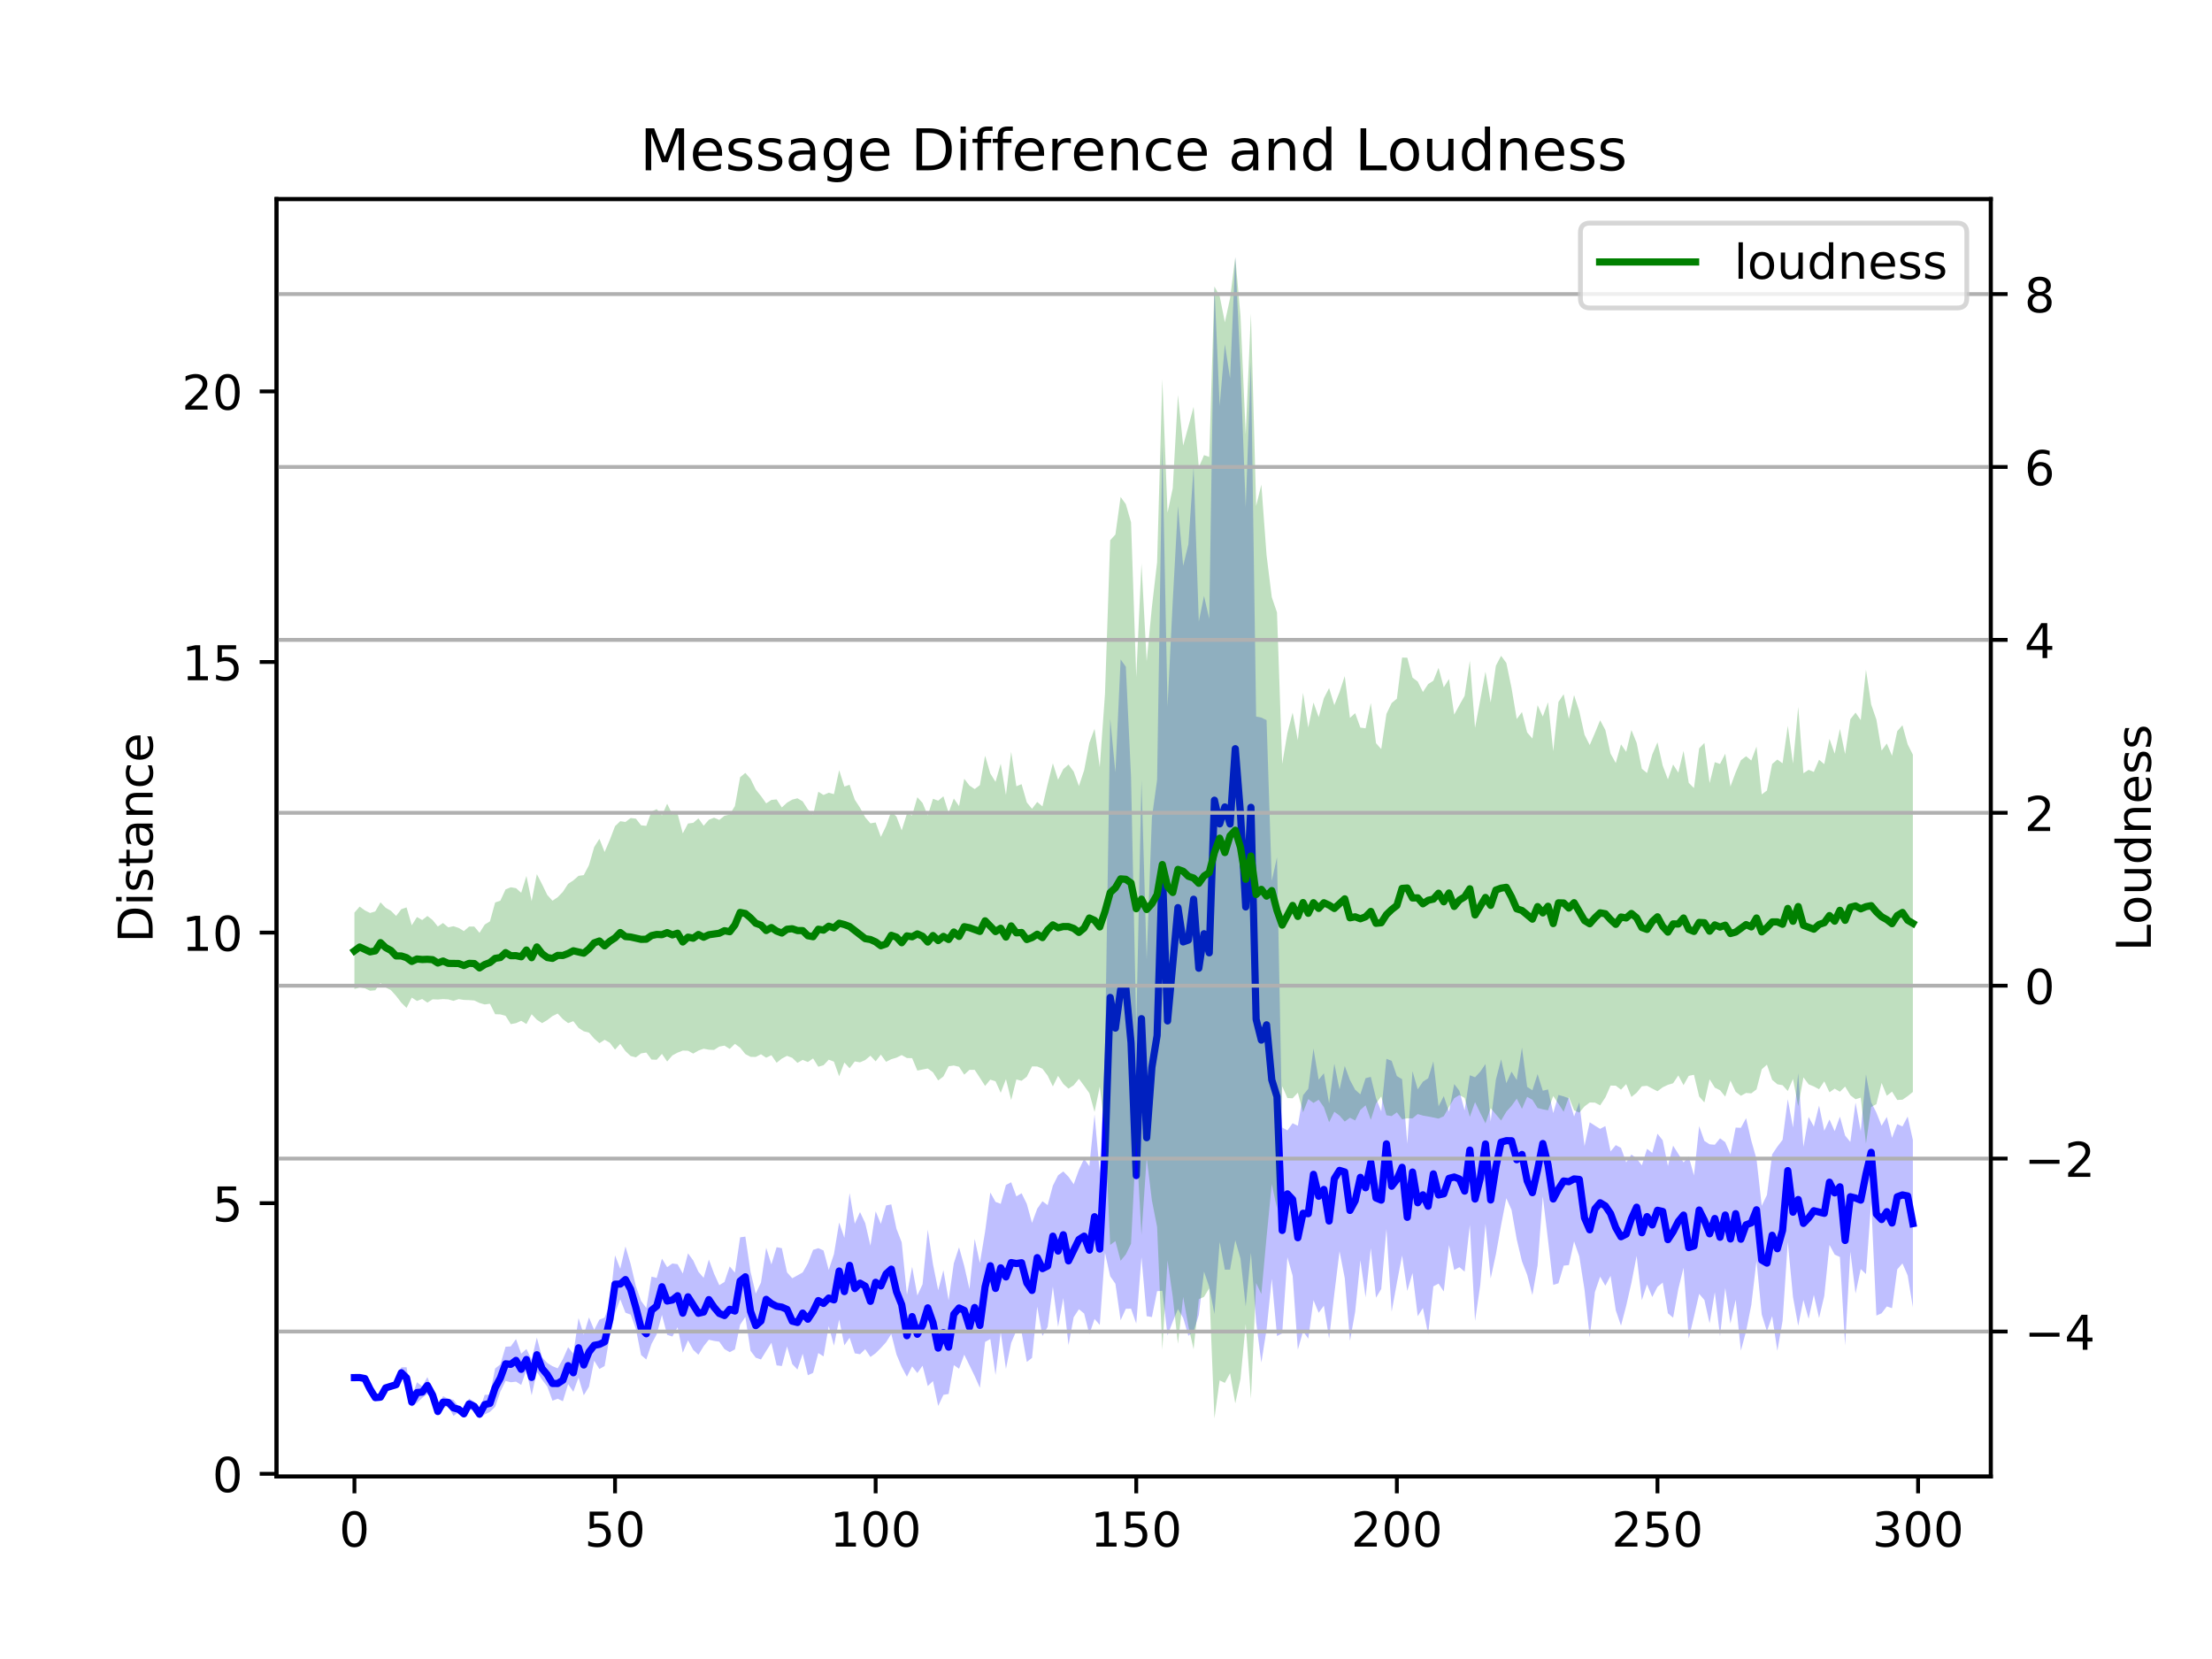 <?xml version="1.0" encoding="utf-8" standalone="no"?>
<!DOCTYPE svg PUBLIC "-//W3C//DTD SVG 1.1//EN"
  "http://www.w3.org/Graphics/SVG/1.1/DTD/svg11.dtd">
<!-- Created with matplotlib (https://matplotlib.org/) -->
<svg height="345.6pt" version="1.1" viewBox="0 0 460.8 345.6" width="460.8pt" xmlns="http://www.w3.org/2000/svg" xmlns:xlink="http://www.w3.org/1999/xlink">
 <defs>
  <style type="text/css">
*{stroke-linecap:butt;stroke-linejoin:round;}
  </style>
 </defs>
 <g id="figure_1">
  <g id="patch_1">
   <path d="M 0 345.6 
L 460.8 345.6 
L 460.8 0 
L 0 0 
z
" style="fill:#ffffff;"/>
  </g>
  <g id="axes_1">
   <g id="patch_2">
    <path d="M 57.6 307.584 
L 414.72 307.584 
L 414.72 41.472 
L 57.6 41.472 
z
" style="fill:#ffffff;"/>
   </g>
   <g id="PolyCollection_1">
    <path clip-path="url(#p43782feafb)" d="M 73.833 286.587 
L 73.833 287.378 
L 74.919 287.677 
L 76.004 287.559 
L 77.09 289.902 
L 78.176 291.88 
L 79.262 291.824 
L 80.348 289.708 
L 81.433 289.1 
L 82.519 289.276 
L 83.605 287.098 
L 84.691 289.257 
L 85.777 293.071 
L 86.862 292.248 
L 87.948 291.212 
L 89.034 290.378 
L 90.12 291.649 
L 91.206 294.549 
L 92.291 293.341 
L 93.377 292.923 
L 94.463 294.951 
L 95.549 294.179 
L 96.635 295.317 
L 97.72 293.56 
L 98.806 293.964 
L 99.892 295.488 
L 100.978 294.639 
L 102.064 294.124 
L 103.149 293.068 
L 104.235 289.906 
L 105.321 287.679 
L 106.407 287.95 
L 107.493 287.824 
L 108.578 288.507 
L 109.664 285.397 
L 110.75 290.654 
L 111.836 285.785 
L 112.922 287.409 
L 114.007 288.834 
L 115.093 291.795 
L 116.179 291.376 
L 117.265 291.906 
L 118.351 288.341 
L 119.436 289.94 
L 120.522 286.965 
L 121.608 290.665 
L 122.694 288.875 
L 123.78 283.456 
L 124.865 285.195 
L 125.951 284.572 
L 127.037 278.201 
L 128.123 273.522 
L 129.209 270.666 
L 130.294 273.459 
L 131.38 273.861 
L 132.466 276.846 
L 133.552 282.28 
L 134.638 283.214 
L 135.723 279.966 
L 136.809 277.937 
L 137.895 273.912 
L 138.981 278.076 
L 140.067 278.419 
L 141.152 276.493 
L 142.238 281.8 
L 143.324 279.21 
L 144.41 281.205 
L 145.496 282.22 
L 146.581 280.443 
L 147.667 279.085 
L 148.753 279.337 
L 149.839 279.498 
L 150.925 281.043 
L 152.01 281.688 
L 153.096 281.107 
L 154.182 275.963 
L 155.268 274.352 
L 156.354 281.41 
L 157.439 282.833 
L 158.525 283.2 
L 159.611 281.437 
L 160.697 279.713 
L 161.783 284.427 
L 162.868 284.574 
L 163.954 280.493 
L 165.04 284.157 
L 166.126 285.304 
L 167.212 282 
L 168.297 286.494 
L 169.383 285.982 
L 170.469 281.857 
L 171.555 282.563 
L 172.641 276.256 
L 173.726 280.319 
L 174.812 274.882 
L 175.898 280.266 
L 176.984 278.668 
L 178.07 281.921 
L 179.155 282.115 
L 180.241 281.057 
L 181.327 282.681 
L 182.413 281.901 
L 183.499 280.816 
L 184.584 279.611 
L 185.67 277.887 
L 186.756 282.161 
L 187.842 284.768 
L 188.928 286.792 
L 190.013 284.645 
L 191.099 286.029 
L 192.185 284.508 
L 193.271 288.741 
L 194.357 287.703 
L 195.442 292.889 
L 196.528 290.581 
L 197.614 290.376 
L 198.7 284.369 
L 199.786 285.129 
L 200.871 282.2 
L 201.957 284.427 
L 203.043 286.658 
L 204.129 289.11 
L 205.215 279.55 
L 206.3 278.939 
L 207.386 286.432 
L 208.472 277.466 
L 209.558 285.169 
L 210.644 279.752 
L 211.729 277.212 
L 212.815 277.54 
L 213.901 283.712 
L 214.987 282.876 
L 216.073 272.185 
L 217.158 278.314 
L 218.244 276.409 
L 219.33 268.03 
L 220.416 276.404 
L 221.502 270.406 
L 222.587 280.204 
L 223.673 274.388 
L 224.759 272.739 
L 225.845 273.635 
L 226.931 277.945 
L 228.016 274.754 
L 229.102 276.016 
L 230.188 260.977 
L 231.274 265.871 
L 232.36 267.434 
L 233.445 275.023 
L 234.531 272.635 
L 235.617 272.623 
L 236.703 275.719 
L 237.789 261.887 
L 238.875 274.175 
L 239.96 274.371 
L 241.046 268.983 
L 242.132 268.894 
L 243.218 278.18 
L 244.304 275.324 
L 245.389 272.705 
L 246.475 274.551 
L 247.561 278.276 
L 248.647 277.356 
L 249.733 273.94 
L 250.818 264.904 
L 251.904 268.102 
L 252.99 273.715 
L 254.076 258.707 
L 255.162 264.497 
L 256.247 264.484 
L 257.333 258.37 
L 258.419 262.186 
L 259.505 272.156 
L 260.591 260.967 
L 261.676 275.405 
L 262.762 283.854 
L 263.848 276.96 
L 264.934 266.393 
L 266.02 278.319 
L 267.105 277.767 
L 268.191 261.918 
L 269.277 265.739 
L 270.363 281.156 
L 271.449 277.334 
L 272.534 278.864 
L 273.62 270.841 
L 274.706 273.483 
L 275.792 272 
L 276.878 278.859 
L 277.963 269.518 
L 279.049 260.662 
L 280.135 266.237 
L 281.221 279.314 
L 282.307 273.257 
L 283.392 262.557 
L 284.478 270.256 
L 285.564 260.004 
L 286.65 270.338 
L 287.736 268.519 
L 288.821 256.011 
L 289.907 273.237 
L 290.993 267.282 
L 292.079 261.53 
L 293.165 268.936 
L 294.25 265.178 
L 295.336 274.184 
L 296.422 272.477 
L 297.508 277.938 
L 298.594 267.977 
L 299.679 267.4 
L 300.765 269.053 
L 301.851 259.363 
L 302.937 264.563 
L 304.023 263.973 
L 305.108 264.917 
L 306.194 255.181 
L 307.28 275.152 
L 308.366 267.681 
L 309.452 254.965 
L 310.537 266.318 
L 311.623 261.287 
L 312.709 255.198 
L 313.795 249.601 
L 314.881 252.046 
L 315.966 258.192 
L 317.052 262.769 
L 318.138 265.558 
L 319.224 269.786 
L 320.31 263.593 
L 321.395 249.222 
L 322.481 258.348 
L 323.567 267.671 
L 324.653 267.335 
L 325.739 263.657 
L 326.824 263.539 
L 327.91 258.597 
L 328.996 261.744 
L 330.082 268.666 
L 331.168 278.604 
L 332.253 269.153 
L 333.339 265.951 
L 334.425 267.844 
L 335.511 265.775 
L 336.597 272.957 
L 337.682 276.155 
L 338.768 272.022 
L 339.854 267.234 
L 340.94 261.627 
L 342.026 270.847 
L 343.111 267.561 
L 344.197 270.193 
L 345.283 268.08 
L 346.369 267.187 
L 347.455 273.583 
L 348.54 274.496 
L 349.626 268.519 
L 350.712 264.1 
L 351.798 278.862 
L 352.884 274.256 
L 353.969 269.534 
L 355.055 270.815 
L 356.141 275.682 
L 357.227 269.199 
L 358.313 278.361 
L 359.398 268.293 
L 360.484 275.74 
L 361.57 270.762 
L 362.656 281.361 
L 363.742 277.342 
L 364.827 271.864 
L 365.913 262.619 
L 366.999 273.82 
L 368.085 277.337 
L 369.171 274.179 
L 370.256 281.4 
L 371.342 275.167 
L 372.428 258.734 
L 373.514 270.179 
L 374.6 276.2 
L 375.685 270.802 
L 376.771 274.75 
L 377.857 269.746 
L 378.943 274.572 
L 380.029 269.951 
L 381.114 259.338 
L 382.2 261.353 
L 383.286 261.852 
L 384.372 280.264 
L 385.458 260.712 
L 386.543 269.466 
L 387.629 264.364 
L 388.715 265.408 
L 389.801 250.481 
L 390.887 274.058 
L 391.972 273.582 
L 393.058 272.152 
L 394.144 272.515 
L 395.23 264.438 
L 396.316 263.191 
L 397.401 265.685 
L 398.487 272.321 
L 398.487 237.484 
L 398.487 237.484 
L 397.401 232.597 
L 396.316 234.66 
L 395.23 234.175 
L 394.144 237.036 
L 393.058 232.675 
L 391.972 234.521 
L 390.887 231.776 
L 389.801 229.624 
L 388.715 223.801 
L 387.629 235.65 
L 386.543 229.69 
L 385.458 237.891 
L 384.372 236.563 
L 383.286 232.619 
L 382.2 235.647 
L 381.114 233.211 
L 380.029 235.566 
L 378.943 230.313 
L 377.857 234.702 
L 376.771 232.666 
L 375.685 238.906 
L 374.6 223.559 
L 373.514 234.867 
L 372.428 228.984 
L 371.342 237.445 
L 370.256 238.869 
L 369.171 240.479 
L 368.085 248.927 
L 366.999 251.189 
L 365.913 241.423 
L 364.827 237.624 
L 363.742 232.94 
L 362.656 234.946 
L 361.57 234.898 
L 360.484 240.452 
L 359.398 237.933 
L 358.313 237.127 
L 357.227 238.473 
L 356.141 238.375 
L 355.055 237.672 
L 353.969 234.6 
L 352.884 244.884 
L 351.798 240.937 
L 350.712 242.152 
L 349.626 240.38 
L 348.54 238.667 
L 347.455 242.902 
L 346.369 237.548 
L 345.283 236.168 
L 344.197 240.159 
L 343.111 239.319 
L 342.026 242.758 
L 340.94 241.34 
L 339.854 240.51 
L 338.768 242.152 
L 337.682 239.121 
L 336.597 238.55 
L 335.511 239.861 
L 334.425 234.582 
L 333.339 235.162 
L 332.253 234.491 
L 331.168 233.787 
L 330.082 238.731 
L 328.996 229.653 
L 327.91 232.584 
L 326.824 228.802 
L 325.739 228.393 
L 324.653 228.104 
L 323.567 231.874 
L 322.481 226.947 
L 321.395 227.22 
L 320.31 223.754 
L 319.224 227.128 
L 318.138 226.414 
L 317.052 218.217 
L 315.966 224.992 
L 314.881 223.236 
L 313.795 225.651 
L 312.709 220.668 
L 311.623 224.889 
L 310.537 233.629 
L 309.452 221.653 
L 308.366 223.243 
L 307.28 224.415 
L 306.194 223.988 
L 305.108 231.337 
L 304.023 227.24 
L 302.937 225.827 
L 301.851 231.591 
L 300.765 228.337 
L 299.679 230.463 
L 298.594 221.108 
L 297.508 224.625 
L 296.422 225.335 
L 295.336 226.937 
L 294.25 223.143 
L 293.165 238.249 
L 292.079 224.811 
L 290.993 224.162 
L 289.907 220.986 
L 288.821 220.57 
L 287.736 231.495 
L 286.65 228.782 
L 285.564 224.334 
L 284.478 224.611 
L 283.392 227.966 
L 282.307 227.017 
L 281.221 224.996 
L 280.135 222.054 
L 279.049 226.967 
L 277.963 221.577 
L 276.878 229.867 
L 275.792 223.568 
L 274.706 224.923 
L 273.62 218.423 
L 272.534 226.808 
L 271.449 228.156 
L 270.363 234.528 
L 269.277 233.989 
L 268.191 235.488 
L 267.105 234.878 
L 266.02 178.59 
L 264.934 183.504 
L 263.848 150.017 
L 262.762 149.488 
L 261.676 149.275 
L 260.591 75.389 
L 259.505 105.71 
L 258.419 76.894 
L 257.333 53.568 
L 256.247 78.809 
L 255.162 71.707 
L 254.076 84.548 
L 252.99 59.683 
L 251.904 128.891 
L 250.818 124.134 
L 249.733 129.466 
L 248.647 97.304 
L 247.561 113.386 
L 246.475 117.885 
L 245.389 105.433 
L 244.304 125.23 
L 243.218 147.182 
L 242.132 92.774 
L 241.046 162.449 
L 239.96 170.326 
L 238.875 199.829 
L 237.789 162.524 
L 236.703 214.055 
L 235.617 161.839 
L 234.531 138.898 
L 233.445 137.365 
L 232.36 160.904 
L 231.274 149.693 
L 230.188 219.028 
L 229.102 244.38 
L 228.016 232.177 
L 226.931 242.939 
L 225.845 241.386 
L 224.759 243.687 
L 223.673 246.701 
L 222.587 245.127 
L 221.502 244.037 
L 220.416 244.835 
L 219.33 246.994 
L 218.244 251.049 
L 217.158 250.242 
L 216.073 251.799 
L 214.987 254.757 
L 213.901 250.791 
L 212.815 248.57 
L 211.729 249.222 
L 210.644 246.284 
L 209.558 246.851 
L 208.472 250.773 
L 207.386 250.373 
L 206.3 248.42 
L 205.215 256.566 
L 204.129 263.118 
L 203.043 258.096 
L 201.957 268.536 
L 200.871 263.751 
L 199.786 259.833 
L 198.7 263.163 
L 197.614 270.882 
L 196.528 264.612 
L 195.442 268.784 
L 194.357 263.365 
L 193.271 256.159 
L 192.185 267.541 
L 191.099 269.875 
L 190.013 263.894 
L 188.928 269.709 
L 187.842 258.807 
L 186.756 255.989 
L 185.67 250.892 
L 184.584 251.13 
L 183.499 254.95 
L 182.413 252.346 
L 181.327 259.501 
L 180.241 254.801 
L 179.155 252.491 
L 178.07 254.925 
L 176.984 248.528 
L 175.898 257.859 
L 174.812 254.671 
L 173.726 261.252 
L 172.641 264.551 
L 171.555 260.497 
L 170.469 260.014 
L 169.383 260.378 
L 168.297 263.143 
L 167.212 265.074 
L 166.126 265.686 
L 165.04 266.281 
L 163.954 265.059 
L 162.868 260.022 
L 161.783 259.813 
L 160.697 263.411 
L 159.611 259.922 
L 158.525 267.18 
L 157.439 269.471 
L 156.354 264.965 
L 155.268 257.605 
L 154.182 257.765 
L 153.096 265.115 
L 152.01 263.81 
L 150.925 267.058 
L 149.839 267.721 
L 148.753 265.32 
L 147.667 262.38 
L 146.581 266.201 
L 145.496 264.936 
L 144.41 262.581 
L 143.324 261.088 
L 142.238 265.307 
L 141.152 263.353 
L 140.067 263.209 
L 138.981 263.975 
L 137.895 262.195 
L 136.809 266.218 
L 135.723 265.95 
L 134.638 272.477 
L 133.552 271.009 
L 132.466 267.944 
L 131.38 263.335 
L 130.294 259.659 
L 129.209 264.323 
L 128.123 261.513 
L 127.037 271.613 
L 125.951 274.476 
L 124.865 274.909 
L 123.78 277.06 
L 122.694 274.438 
L 121.608 278.035 
L 120.522 274.572 
L 119.436 282.006 
L 118.351 280.637 
L 117.265 283.106 
L 116.179 285.047 
L 115.093 284.6 
L 114.007 283.931 
L 112.922 282.781 
L 111.836 278.654 
L 110.75 283.223 
L 109.664 281.022 
L 108.578 282.003 
L 107.493 278.957 
L 106.407 280.48 
L 105.321 280.546 
L 104.235 284.227 
L 103.149 285.078 
L 102.064 290.557 
L 100.978 290.56 
L 99.892 293.706 
L 98.806 291.994 
L 97.72 291.357 
L 96.635 293.741 
L 95.549 292.975 
L 94.463 291.629 
L 93.377 291.368 
L 92.291 290.854 
L 91.206 293.536 
L 90.12 289.597 
L 89.034 286.871 
L 87.948 288.783 
L 86.862 287.944 
L 85.777 291.095 
L 84.691 284.816 
L 83.605 284.835 
L 82.519 287.626 
L 81.433 288.381 
L 80.348 288.537 
L 79.262 290.273 
L 78.176 290.409 
L 77.09 288.855 
L 76.004 286.801 
L 74.919 286.262 
L 73.833 286.587 
z
" style="fill:#0000ff;fill-opacity:0.25;"/>
   </g>
   <g id="matplotlib.axis_1">
    <g id="xtick_1">
     <g id="line2d_1">
      <defs>
       <path d="M 0 0 
L 0 3.5 
" id="m73aeb48572" style="stroke:#000000;stroke-width:0.8;"/>
      </defs>
      <g>
       <use style="stroke:#000000;stroke-width:0.8;" x="73.833" xlink:href="#m73aeb48572" y="307.584"/>
      </g>
     </g>
     <g id="text_1">
      <!-- 0 -->
      <defs>
       <path d="M 31.781 66.406 
Q 24.172 66.406 20.328 58.906 
Q 16.5 51.422 16.5 36.375 
Q 16.5 21.391 20.328 13.891 
Q 24.172 6.391 31.781 6.391 
Q 39.453 6.391 43.281 13.891 
Q 47.125 21.391 47.125 36.375 
Q 47.125 51.422 43.281 58.906 
Q 39.453 66.406 31.781 66.406 
z
M 31.781 74.219 
Q 44.047 74.219 50.516 64.516 
Q 56.984 54.828 56.984 36.375 
Q 56.984 17.969 50.516 8.266 
Q 44.047 -1.422 31.781 -1.422 
Q 19.531 -1.422 13.062 8.266 
Q 6.594 17.969 6.594 36.375 
Q 6.594 54.828 13.062 64.516 
Q 19.531 74.219 31.781 74.219 
z
" id="DejaVuSans-48"/>
      </defs>
      <g transform="translate(70.651 322.182)scale(0.1 -0.1)">
       <use xlink:href="#DejaVuSans-48"/>
      </g>
     </g>
    </g>
    <g id="xtick_2">
     <g id="line2d_2">
      <g>
       <use style="stroke:#000000;stroke-width:0.8;" x="128.123" xlink:href="#m73aeb48572" y="307.584"/>
      </g>
     </g>
     <g id="text_2">
      <!-- 50 -->
      <defs>
       <path d="M 10.797 72.906 
L 49.516 72.906 
L 49.516 64.594 
L 19.828 64.594 
L 19.828 46.734 
Q 21.969 47.469 24.109 47.828 
Q 26.266 48.188 28.422 48.188 
Q 40.625 48.188 47.75 41.5 
Q 54.891 34.812 54.891 23.391 
Q 54.891 11.625 47.562 5.094 
Q 40.234 -1.422 26.906 -1.422 
Q 22.312 -1.422 17.547 -0.641 
Q 12.797 0.141 7.719 1.703 
L 7.719 11.625 
Q 12.109 9.234 16.797 8.062 
Q 21.484 6.891 26.703 6.891 
Q 35.156 6.891 40.078 11.328 
Q 45.016 15.766 45.016 23.391 
Q 45.016 31 40.078 35.438 
Q 35.156 39.891 26.703 39.891 
Q 22.75 39.891 18.812 39.016 
Q 14.891 38.141 10.797 36.281 
z
" id="DejaVuSans-53"/>
      </defs>
      <g transform="translate(121.76 322.182)scale(0.1 -0.1)">
       <use xlink:href="#DejaVuSans-53"/>
       <use x="63.623" xlink:href="#DejaVuSans-48"/>
      </g>
     </g>
    </g>
    <g id="xtick_3">
     <g id="line2d_3">
      <g>
       <use style="stroke:#000000;stroke-width:0.8;" x="182.413" xlink:href="#m73aeb48572" y="307.584"/>
      </g>
     </g>
     <g id="text_3">
      <!-- 100 -->
      <defs>
       <path d="M 12.406 8.297 
L 28.516 8.297 
L 28.516 63.922 
L 10.984 60.406 
L 10.984 69.391 
L 28.422 72.906 
L 38.281 72.906 
L 38.281 8.297 
L 54.391 8.297 
L 54.391 0 
L 12.406 0 
z
" id="DejaVuSans-49"/>
      </defs>
      <g transform="translate(172.869 322.182)scale(0.1 -0.1)">
       <use xlink:href="#DejaVuSans-49"/>
       <use x="63.623" xlink:href="#DejaVuSans-48"/>
       <use x="127.246" xlink:href="#DejaVuSans-48"/>
      </g>
     </g>
    </g>
    <g id="xtick_4">
     <g id="line2d_4">
      <g>
       <use style="stroke:#000000;stroke-width:0.8;" x="236.703" xlink:href="#m73aeb48572" y="307.584"/>
      </g>
     </g>
     <g id="text_4">
      <!-- 150 -->
      <g transform="translate(227.159 322.182)scale(0.1 -0.1)">
       <use xlink:href="#DejaVuSans-49"/>
       <use x="63.623" xlink:href="#DejaVuSans-53"/>
       <use x="127.246" xlink:href="#DejaVuSans-48"/>
      </g>
     </g>
    </g>
    <g id="xtick_5">
     <g id="line2d_5">
      <g>
       <use style="stroke:#000000;stroke-width:0.8;" x="290.993" xlink:href="#m73aeb48572" y="307.584"/>
      </g>
     </g>
     <g id="text_5">
      <!-- 200 -->
      <defs>
       <path d="M 19.188 8.297 
L 53.609 8.297 
L 53.609 0 
L 7.328 0 
L 7.328 8.297 
Q 12.938 14.109 22.625 23.891 
Q 32.328 33.688 34.812 36.531 
Q 39.547 41.844 41.422 45.531 
Q 43.312 49.219 43.312 52.781 
Q 43.312 58.594 39.234 62.25 
Q 35.156 65.922 28.609 65.922 
Q 23.969 65.922 18.812 64.312 
Q 13.672 62.703 7.812 59.422 
L 7.812 69.391 
Q 13.766 71.781 18.938 73 
Q 24.125 74.219 28.422 74.219 
Q 39.75 74.219 46.484 68.547 
Q 53.219 62.891 53.219 53.422 
Q 53.219 48.922 51.531 44.891 
Q 49.859 40.875 45.406 35.406 
Q 44.188 33.984 37.641 27.219 
Q 31.109 20.453 19.188 8.297 
z
" id="DejaVuSans-50"/>
      </defs>
      <g transform="translate(281.449 322.182)scale(0.1 -0.1)">
       <use xlink:href="#DejaVuSans-50"/>
       <use x="63.623" xlink:href="#DejaVuSans-48"/>
       <use x="127.246" xlink:href="#DejaVuSans-48"/>
      </g>
     </g>
    </g>
    <g id="xtick_6">
     <g id="line2d_6">
      <g>
       <use style="stroke:#000000;stroke-width:0.8;" x="345.283" xlink:href="#m73aeb48572" y="307.584"/>
      </g>
     </g>
     <g id="text_6">
      <!-- 250 -->
      <g transform="translate(335.739 322.182)scale(0.1 -0.1)">
       <use xlink:href="#DejaVuSans-50"/>
       <use x="63.623" xlink:href="#DejaVuSans-53"/>
       <use x="127.246" xlink:href="#DejaVuSans-48"/>
      </g>
     </g>
    </g>
    <g id="xtick_7">
     <g id="line2d_7">
      <g>
       <use style="stroke:#000000;stroke-width:0.8;" x="399.573" xlink:href="#m73aeb48572" y="307.584"/>
      </g>
     </g>
     <g id="text_7">
      <!-- 300 -->
      <defs>
       <path d="M 40.578 39.312 
Q 47.656 37.797 51.625 33 
Q 55.609 28.219 55.609 21.188 
Q 55.609 10.406 48.188 4.484 
Q 40.766 -1.422 27.094 -1.422 
Q 22.516 -1.422 17.656 -0.516 
Q 12.797 0.391 7.625 2.203 
L 7.625 11.719 
Q 11.719 9.328 16.594 8.109 
Q 21.484 6.891 26.812 6.891 
Q 36.078 6.891 40.938 10.547 
Q 45.797 14.203 45.797 21.188 
Q 45.797 27.641 41.281 31.266 
Q 36.766 34.906 28.719 34.906 
L 20.219 34.906 
L 20.219 43.016 
L 29.109 43.016 
Q 36.375 43.016 40.234 45.922 
Q 44.094 48.828 44.094 54.297 
Q 44.094 59.906 40.109 62.906 
Q 36.141 65.922 28.719 65.922 
Q 24.656 65.922 20.016 65.031 
Q 15.375 64.156 9.812 62.312 
L 9.812 71.094 
Q 15.438 72.656 20.344 73.438 
Q 25.25 74.219 29.594 74.219 
Q 40.828 74.219 47.359 69.109 
Q 53.906 64.016 53.906 55.328 
Q 53.906 49.266 50.438 45.094 
Q 46.969 40.922 40.578 39.312 
z
" id="DejaVuSans-51"/>
      </defs>
      <g transform="translate(390.029 322.182)scale(0.1 -0.1)">
       <use xlink:href="#DejaVuSans-51"/>
       <use x="63.623" xlink:href="#DejaVuSans-48"/>
       <use x="127.246" xlink:href="#DejaVuSans-48"/>
      </g>
     </g>
    </g>
   </g>
   <g id="matplotlib.axis_2">
    <g id="ytick_1">
     <g id="line2d_8">
      <defs>
       <path d="M 0 0 
L -3.5 0 
" id="m13284301d9" style="stroke:#000000;stroke-width:0.8;"/>
      </defs>
      <g>
       <use style="stroke:#000000;stroke-width:0.8;" x="57.6" xlink:href="#m13284301d9" y="307.018"/>
      </g>
     </g>
     <g id="text_8">
      <!-- 0 -->
      <g transform="translate(44.237 310.817)scale(0.1 -0.1)">
       <use xlink:href="#DejaVuSans-48"/>
      </g>
     </g>
    </g>
    <g id="ytick_2">
     <g id="line2d_9">
      <g>
       <use style="stroke:#000000;stroke-width:0.8;" x="57.6" xlink:href="#m13284301d9" y="250.647"/>
      </g>
     </g>
     <g id="text_9">
      <!-- 5 -->
      <g transform="translate(44.237 254.446)scale(0.1 -0.1)">
       <use xlink:href="#DejaVuSans-53"/>
      </g>
     </g>
    </g>
    <g id="ytick_3">
     <g id="line2d_10">
      <g>
       <use style="stroke:#000000;stroke-width:0.8;" x="57.6" xlink:href="#m13284301d9" y="194.275"/>
      </g>
     </g>
     <g id="text_10">
      <!-- 10 -->
      <g transform="translate(37.875 198.074)scale(0.1 -0.1)">
       <use xlink:href="#DejaVuSans-49"/>
       <use x="63.623" xlink:href="#DejaVuSans-48"/>
      </g>
     </g>
    </g>
    <g id="ytick_4">
     <g id="line2d_11">
      <g>
       <use style="stroke:#000000;stroke-width:0.8;" x="57.6" xlink:href="#m13284301d9" y="137.904"/>
      </g>
     </g>
     <g id="text_11">
      <!-- 15 -->
      <g transform="translate(37.875 141.703)scale(0.1 -0.1)">
       <use xlink:href="#DejaVuSans-49"/>
       <use x="63.623" xlink:href="#DejaVuSans-53"/>
      </g>
     </g>
    </g>
    <g id="ytick_5">
     <g id="line2d_12">
      <g>
       <use style="stroke:#000000;stroke-width:0.8;" x="57.6" xlink:href="#m13284301d9" y="81.532"/>
      </g>
     </g>
     <g id="text_12">
      <!-- 20 -->
      <g transform="translate(37.875 85.331)scale(0.1 -0.1)">
       <use xlink:href="#DejaVuSans-50"/>
       <use x="63.623" xlink:href="#DejaVuSans-48"/>
      </g>
     </g>
    </g>
    <g id="text_13">
     <!-- Distance -->
     <defs>
      <path d="M 19.672 64.797 
L 19.672 8.109 
L 31.594 8.109 
Q 46.688 8.109 53.688 14.938 
Q 60.688 21.781 60.688 36.531 
Q 60.688 51.172 53.688 57.984 
Q 46.688 64.797 31.594 64.797 
z
M 9.812 72.906 
L 30.078 72.906 
Q 51.266 72.906 61.172 64.094 
Q 71.094 55.281 71.094 36.531 
Q 71.094 17.672 61.125 8.828 
Q 51.172 0 30.078 0 
L 9.812 0 
z
" id="DejaVuSans-68"/>
      <path d="M 9.422 54.688 
L 18.406 54.688 
L 18.406 0 
L 9.422 0 
z
M 9.422 75.984 
L 18.406 75.984 
L 18.406 64.594 
L 9.422 64.594 
z
" id="DejaVuSans-105"/>
      <path d="M 44.281 53.078 
L 44.281 44.578 
Q 40.484 46.531 36.375 47.5 
Q 32.281 48.484 27.875 48.484 
Q 21.188 48.484 17.844 46.438 
Q 14.5 44.391 14.5 40.281 
Q 14.5 37.156 16.891 35.375 
Q 19.281 33.594 26.516 31.984 
L 29.594 31.297 
Q 39.156 29.25 43.188 25.516 
Q 47.219 21.781 47.219 15.094 
Q 47.219 7.469 41.188 3.016 
Q 35.156 -1.422 24.609 -1.422 
Q 20.219 -1.422 15.453 -0.562 
Q 10.688 0.297 5.422 2 
L 5.422 11.281 
Q 10.406 8.688 15.234 7.391 
Q 20.062 6.109 24.812 6.109 
Q 31.156 6.109 34.562 8.281 
Q 37.984 10.453 37.984 14.406 
Q 37.984 18.062 35.516 20.016 
Q 33.062 21.969 24.703 23.781 
L 21.578 24.516 
Q 13.234 26.266 9.516 29.906 
Q 5.812 33.547 5.812 39.891 
Q 5.812 47.609 11.281 51.797 
Q 16.75 56 26.812 56 
Q 31.781 56 36.172 55.266 
Q 40.578 54.547 44.281 53.078 
z
" id="DejaVuSans-115"/>
      <path d="M 18.312 70.219 
L 18.312 54.688 
L 36.812 54.688 
L 36.812 47.703 
L 18.312 47.703 
L 18.312 18.016 
Q 18.312 11.328 20.141 9.422 
Q 21.969 7.516 27.594 7.516 
L 36.812 7.516 
L 36.812 0 
L 27.594 0 
Q 17.188 0 13.234 3.875 
Q 9.281 7.766 9.281 18.016 
L 9.281 47.703 
L 2.688 47.703 
L 2.688 54.688 
L 9.281 54.688 
L 9.281 70.219 
z
" id="DejaVuSans-116"/>
      <path d="M 34.281 27.484 
Q 23.391 27.484 19.188 25 
Q 14.984 22.516 14.984 16.5 
Q 14.984 11.719 18.141 8.906 
Q 21.297 6.109 26.703 6.109 
Q 34.188 6.109 38.703 11.406 
Q 43.219 16.703 43.219 25.484 
L 43.219 27.484 
z
M 52.203 31.203 
L 52.203 0 
L 43.219 0 
L 43.219 8.297 
Q 40.141 3.328 35.547 0.953 
Q 30.953 -1.422 24.312 -1.422 
Q 15.922 -1.422 10.953 3.297 
Q 6 8.016 6 15.922 
Q 6 25.141 12.172 29.828 
Q 18.359 34.516 30.609 34.516 
L 43.219 34.516 
L 43.219 35.406 
Q 43.219 41.609 39.141 45 
Q 35.062 48.391 27.688 48.391 
Q 23 48.391 18.547 47.266 
Q 14.109 46.141 10.016 43.891 
L 10.016 52.203 
Q 14.938 54.109 19.578 55.047 
Q 24.219 56 28.609 56 
Q 40.484 56 46.344 49.844 
Q 52.203 43.703 52.203 31.203 
z
" id="DejaVuSans-97"/>
      <path d="M 54.891 33.016 
L 54.891 0 
L 45.906 0 
L 45.906 32.719 
Q 45.906 40.484 42.875 44.328 
Q 39.844 48.188 33.797 48.188 
Q 26.516 48.188 22.312 43.547 
Q 18.109 38.922 18.109 30.906 
L 18.109 0 
L 9.078 0 
L 9.078 54.688 
L 18.109 54.688 
L 18.109 46.188 
Q 21.344 51.125 25.703 53.562 
Q 30.078 56 35.797 56 
Q 45.219 56 50.047 50.172 
Q 54.891 44.344 54.891 33.016 
z
" id="DejaVuSans-110"/>
      <path d="M 48.781 52.594 
L 48.781 44.188 
Q 44.969 46.297 41.141 47.344 
Q 37.312 48.391 33.406 48.391 
Q 24.656 48.391 19.812 42.844 
Q 14.984 37.312 14.984 27.297 
Q 14.984 17.281 19.812 11.734 
Q 24.656 6.203 33.406 6.203 
Q 37.312 6.203 41.141 7.25 
Q 44.969 8.297 48.781 10.406 
L 48.781 2.094 
Q 45.016 0.344 40.984 -0.531 
Q 36.969 -1.422 32.422 -1.422 
Q 20.062 -1.422 12.781 6.344 
Q 5.516 14.109 5.516 27.297 
Q 5.516 40.672 12.859 48.328 
Q 20.219 56 33.016 56 
Q 37.156 56 41.109 55.141 
Q 45.062 54.297 48.781 52.594 
z
" id="DejaVuSans-99"/>
      <path d="M 56.203 29.594 
L 56.203 25.203 
L 14.891 25.203 
Q 15.484 15.922 20.484 11.062 
Q 25.484 6.203 34.422 6.203 
Q 39.594 6.203 44.453 7.469 
Q 49.312 8.734 54.109 11.281 
L 54.109 2.781 
Q 49.266 0.734 44.188 -0.344 
Q 39.109 -1.422 33.891 -1.422 
Q 20.797 -1.422 13.156 6.188 
Q 5.516 13.812 5.516 26.812 
Q 5.516 40.234 12.766 48.109 
Q 20.016 56 32.328 56 
Q 43.359 56 49.781 48.891 
Q 56.203 41.797 56.203 29.594 
z
M 47.219 32.234 
Q 47.125 39.594 43.094 43.984 
Q 39.062 48.391 32.422 48.391 
Q 24.906 48.391 20.391 44.141 
Q 15.875 39.891 15.188 32.172 
z
" id="DejaVuSans-101"/>
     </defs>
     <g transform="translate(31.795 196.391)rotate(-90)scale(0.1 -0.1)">
      <use xlink:href="#DejaVuSans-68"/>
      <use x="77.002" xlink:href="#DejaVuSans-105"/>
      <use x="104.785" xlink:href="#DejaVuSans-115"/>
      <use x="156.885" xlink:href="#DejaVuSans-116"/>
      <use x="196.094" xlink:href="#DejaVuSans-97"/>
      <use x="257.373" xlink:href="#DejaVuSans-110"/>
      <use x="320.752" xlink:href="#DejaVuSans-99"/>
      <use x="375.732" xlink:href="#DejaVuSans-101"/>
     </g>
    </g>
   </g>
   <g id="line2d_13">
    <path clip-path="url(#p43782feafb)" d="M 73.833 286.982 
L 74.919 286.97 
L 76.004 287.18 
L 77.09 289.378 
L 78.176 291.144 
L 79.262 291.048 
L 80.348 289.122 
L 82.519 288.451 
L 83.605 285.966 
L 84.691 287.036 
L 85.777 292.083 
L 86.862 290.096 
L 87.948 289.998 
L 89.034 288.625 
L 90.12 290.623 
L 91.206 294.042 
L 92.291 292.097 
L 93.377 292.146 
L 94.463 293.29 
L 95.549 293.577 
L 96.635 294.529 
L 97.72 292.459 
L 98.806 292.979 
L 99.892 294.597 
L 100.978 292.599 
L 102.064 292.34 
L 103.149 289.073 
L 104.235 287.066 
L 105.321 284.113 
L 106.407 284.215 
L 107.493 283.391 
L 108.578 285.255 
L 109.664 283.21 
L 110.75 286.939 
L 111.836 282.219 
L 112.922 285.095 
L 114.007 286.383 
L 115.093 288.198 
L 116.179 288.212 
L 117.265 287.506 
L 118.351 284.489 
L 119.436 285.973 
L 120.522 280.768 
L 121.608 284.35 
L 122.694 281.656 
L 123.78 280.258 
L 124.865 280.052 
L 125.951 279.524 
L 127.037 274.907 
L 128.123 267.518 
L 129.209 267.495 
L 130.294 266.559 
L 131.38 268.598 
L 132.466 272.395 
L 133.552 276.645 
L 134.638 277.846 
L 135.723 272.958 
L 136.809 272.078 
L 137.895 268.054 
L 138.981 271.026 
L 140.067 270.814 
L 141.152 269.923 
L 142.238 273.554 
L 143.324 270.149 
L 145.496 273.578 
L 146.581 273.322 
L 147.667 270.733 
L 148.753 272.328 
L 149.839 273.609 
L 150.925 274.05 
L 152.01 272.749 
L 153.096 273.111 
L 154.182 266.864 
L 155.268 265.979 
L 156.354 273.187 
L 157.439 276.152 
L 158.525 275.19 
L 159.611 270.679 
L 160.697 271.562 
L 161.783 272.12 
L 162.868 272.298 
L 163.954 272.776 
L 165.04 275.219 
L 166.126 275.495 
L 167.212 273.537 
L 168.297 274.818 
L 169.383 273.18 
L 170.469 270.936 
L 171.555 271.53 
L 172.641 270.404 
L 173.726 270.786 
L 174.812 264.776 
L 175.898 269.062 
L 176.984 263.598 
L 178.07 268.423 
L 179.155 267.303 
L 180.241 267.929 
L 181.327 271.091 
L 182.413 267.123 
L 183.499 267.883 
L 184.584 265.371 
L 185.67 264.389 
L 186.756 269.075 
L 187.842 271.788 
L 188.928 278.25 
L 190.013 274.269 
L 191.099 277.952 
L 192.185 276.024 
L 193.271 272.45 
L 194.357 275.534 
L 195.442 280.837 
L 196.528 277.597 
L 197.614 280.629 
L 198.7 273.766 
L 199.786 272.481 
L 200.871 272.976 
L 201.957 276.482 
L 203.043 272.377 
L 204.129 276.114 
L 205.215 268.058 
L 206.3 263.679 
L 207.386 268.402 
L 208.472 264.119 
L 209.558 266.01 
L 210.644 263.018 
L 211.729 263.217 
L 212.815 263.055 
L 213.901 267.252 
L 214.987 268.817 
L 216.073 261.992 
L 217.158 264.278 
L 218.244 263.729 
L 219.33 257.512 
L 220.416 260.619 
L 221.502 257.222 
L 222.587 262.666 
L 224.759 258.213 
L 225.845 257.511 
L 226.931 260.442 
L 228.016 253.466 
L 229.102 260.198 
L 230.188 240.002 
L 231.274 207.782 
L 232.36 214.169 
L 233.445 206.194 
L 234.531 205.766 
L 235.617 217.231 
L 236.703 244.887 
L 237.789 212.206 
L 238.875 237.002 
L 239.96 222.349 
L 241.046 215.716 
L 242.132 180.834 
L 243.218 212.681 
L 245.389 189.069 
L 246.475 196.218 
L 247.561 195.831 
L 248.647 187.33 
L 249.733 201.703 
L 250.818 194.519 
L 251.904 198.497 
L 252.99 166.699 
L 254.076 171.627 
L 255.162 168.102 
L 256.247 171.647 
L 257.333 155.969 
L 258.419 169.54 
L 259.505 188.933 
L 260.591 168.178 
L 261.676 212.34 
L 262.762 216.671 
L 263.848 213.488 
L 264.934 224.948 
L 266.02 228.455 
L 267.105 256.322 
L 268.191 248.703 
L 269.277 249.864 
L 270.363 257.842 
L 271.449 252.745 
L 272.534 252.836 
L 273.62 244.632 
L 274.706 249.203 
L 275.792 247.784 
L 276.878 254.363 
L 277.963 245.547 
L 279.049 243.815 
L 280.135 244.145 
L 281.221 252.155 
L 282.307 250.137 
L 283.392 245.262 
L 284.478 247.434 
L 285.564 242.169 
L 286.65 249.56 
L 287.736 250.007 
L 288.821 238.29 
L 289.907 247.111 
L 290.993 245.722 
L 292.079 243.17 
L 293.165 253.592 
L 294.25 244.161 
L 295.336 250.56 
L 296.422 248.906 
L 297.508 251.282 
L 298.594 244.543 
L 299.679 248.932 
L 300.765 248.695 
L 301.851 245.477 
L 302.937 245.195 
L 304.023 245.607 
L 305.108 248.127 
L 306.194 239.584 
L 307.28 249.783 
L 308.366 245.462 
L 309.452 238.309 
L 310.537 249.974 
L 311.623 243.088 
L 312.709 237.933 
L 313.795 237.626 
L 314.881 237.641 
L 315.966 241.592 
L 317.052 240.493 
L 318.138 245.986 
L 319.224 248.457 
L 320.31 243.673 
L 321.395 238.221 
L 322.481 242.647 
L 323.567 249.772 
L 324.653 247.719 
L 325.739 246.025 
L 326.824 246.171 
L 327.91 245.591 
L 328.996 245.698 
L 330.082 253.699 
L 331.168 256.195 
L 332.253 251.822 
L 333.339 250.557 
L 334.425 251.213 
L 335.511 252.818 
L 336.597 255.753 
L 337.682 257.638 
L 338.768 257.087 
L 339.854 253.872 
L 340.94 251.483 
L 342.026 256.803 
L 343.111 253.44 
L 344.197 255.176 
L 345.283 252.124 
L 346.369 252.368 
L 347.455 258.242 
L 348.54 256.581 
L 349.626 254.45 
L 350.712 253.126 
L 351.798 259.899 
L 352.884 259.57 
L 353.969 252.067 
L 355.055 254.243 
L 356.141 257.029 
L 357.227 253.836 
L 358.313 257.744 
L 359.398 253.113 
L 360.484 258.096 
L 361.57 252.83 
L 362.656 258.153 
L 363.742 255.141 
L 364.827 254.744 
L 365.913 252.021 
L 366.999 262.504 
L 368.085 263.132 
L 369.171 257.329 
L 370.256 260.134 
L 371.342 256.306 
L 372.428 243.859 
L 373.514 252.523 
L 374.6 249.88 
L 375.685 254.854 
L 376.771 253.708 
L 377.857 252.224 
L 380.029 252.758 
L 381.114 246.275 
L 382.2 248.5 
L 383.286 247.235 
L 384.372 258.413 
L 385.458 249.301 
L 386.543 249.578 
L 387.629 250.007 
L 388.715 244.605 
L 389.801 240.053 
L 390.887 252.917 
L 391.972 254.052 
L 393.058 252.413 
L 394.144 254.776 
L 395.23 249.307 
L 396.316 248.925 
L 397.401 249.141 
L 398.487 254.903 
L 398.487 254.903 
" style="fill:none;stroke:#0000ff;stroke-linecap:square;stroke-width:1.5;"/>
   </g>
   <g id="patch_3">
    <path d="M 57.6 307.584 
L 57.6 41.472 
" style="fill:none;stroke:#000000;stroke-linecap:square;stroke-linejoin:miter;stroke-width:0.8;"/>
   </g>
   <g id="patch_4">
    <path d="M 414.72 307.584 
L 414.72 41.472 
" style="fill:none;stroke:#000000;stroke-linecap:square;stroke-linejoin:miter;stroke-width:0.8;"/>
   </g>
   <g id="patch_5">
    <path d="M 57.6 307.584 
L 414.72 307.584 
" style="fill:none;stroke:#000000;stroke-linecap:square;stroke-linejoin:miter;stroke-width:0.8;"/>
   </g>
   <g id="patch_6">
    <path d="M 57.6 41.472 
L 414.72 41.472 
" style="fill:none;stroke:#000000;stroke-linecap:square;stroke-linejoin:miter;stroke-width:0.8;"/>
   </g>
  </g>
  <g id="axes_2">
   <g id="PolyCollection_2">
    <path clip-path="url(#p43782feafb)" d="M 73.833 190.126 
L 73.833 206.027 
L 74.919 205.696 
L 76.004 205.874 
L 77.09 206.394 
L 78.176 206.294 
L 79.262 204.771 
L 80.348 205.704 
L 81.433 206.266 
L 82.519 207.467 
L 83.605 208.889 
L 84.691 209.965 
L 85.777 207.81 
L 86.862 208.518 
L 87.948 208.108 
L 89.034 208.861 
L 90.12 208.177 
L 91.206 208.222 
L 92.291 208.127 
L 93.377 208.189 
L 94.463 208.499 
L 95.549 208.134 
L 96.635 208.305 
L 97.72 208.339 
L 98.806 208.421 
L 99.892 208.935 
L 100.978 209.247 
L 102.064 209.099 
L 103.149 211.282 
L 104.235 211.314 
L 105.321 211.621 
L 106.407 213.348 
L 107.493 213.137 
L 108.578 212.648 
L 109.664 213.323 
L 110.75 211.285 
L 111.836 212.427 
L 112.922 213.136 
L 114.007 212.504 
L 115.093 211.662 
L 116.179 211.138 
L 117.265 212.307 
L 118.351 213.134 
L 119.436 212.728 
L 120.522 214.128 
L 121.608 214.835 
L 122.694 215.108 
L 123.78 216.361 
L 124.865 217.316 
L 125.951 216.61 
L 127.037 217.226 
L 128.123 218.649 
L 129.209 217.454 
L 130.294 218.977 
L 131.38 219.986 
L 132.466 220.266 
L 133.552 219.44 
L 134.638 219.266 
L 135.723 220.727 
L 136.809 220.766 
L 137.895 219.547 
L 138.981 221.13 
L 140.067 219.86 
L 141.152 219.282 
L 142.238 218.853 
L 143.324 218.891 
L 144.41 219.485 
L 145.496 218.853 
L 146.581 218.464 
L 147.667 218.673 
L 148.753 218.72 
L 149.839 218.023 
L 150.925 217.822 
L 152.01 218.508 
L 153.096 217.454 
L 154.182 218.245 
L 155.268 219.581 
L 156.354 220.157 
L 157.439 220.182 
L 158.525 219.62 
L 159.611 220.343 
L 160.697 219.809 
L 161.783 221.388 
L 162.868 220.527 
L 163.954 219.952 
L 165.04 220.369 
L 166.126 221.412 
L 167.212 220.793 
L 168.297 221.239 
L 169.383 220.49 
L 170.469 222.22 
L 171.555 221.91 
L 172.641 220.751 
L 173.726 221.163 
L 174.812 224.209 
L 175.898 221.341 
L 176.984 222.541 
L 178.07 221.114 
L 179.155 221.302 
L 180.241 220.833 
L 181.327 219.919 
L 182.413 221.098 
L 183.499 219.692 
L 184.584 221.196 
L 185.67 220.653 
L 186.756 220.331 
L 187.842 219.789 
L 188.928 220.41 
L 190.013 220.434 
L 191.099 223.024 
L 192.185 222.798 
L 193.271 222.591 
L 194.357 223.381 
L 195.442 225.077 
L 196.528 224.248 
L 197.614 222.123 
L 198.7 221.966 
L 199.786 222.23 
L 200.871 223.869 
L 201.957 222.869 
L 203.043 222.87 
L 204.129 224.525 
L 205.215 226.226 
L 206.3 224.904 
L 207.386 225.255 
L 208.472 227.648 
L 209.558 224.805 
L 210.644 229.162 
L 211.729 224.867 
L 212.815 225.146 
L 213.901 224.294 
L 214.987 222.154 
L 216.073 222.165 
L 217.158 222.638 
L 218.244 224.071 
L 219.33 226.324 
L 220.416 224.115 
L 221.502 225.803 
L 222.587 226.785 
L 223.673 226.072 
L 224.759 224.736 
L 225.845 226.201 
L 226.931 227.729 
L 228.016 231.636 
L 229.102 226.371 
L 230.188 235.188 
L 231.274 259.343 
L 232.36 258.543 
L 233.445 262.642 
L 234.531 261.315 
L 235.617 259.087 
L 236.703 237.567 
L 237.789 257.223 
L 238.875 241.19 
L 239.96 250.065 
L 241.046 255.601 
L 242.132 281.185 
L 243.218 262.585 
L 244.304 270.134 
L 245.389 279.942 
L 246.475 270.179 
L 247.561 276.254 
L 248.647 281.067 
L 249.733 270.643 
L 250.818 270.159 
L 251.904 268.367 
L 252.99 295.488 
L 254.076 287.562 
L 255.162 288.079 
L 256.247 286.06 
L 257.333 292.343 
L 258.419 287.247 
L 259.505 275.852 
L 260.591 291.358 
L 261.676 267.279 
L 262.762 269.58 
L 263.848 257.705 
L 264.934 246.665 
L 266.02 251.753 
L 267.105 226.273 
L 268.191 228.744 
L 269.277 228.795 
L 270.363 227.624 
L 271.449 231.724 
L 272.534 228.949 
L 273.62 229.763 
L 274.706 229.089 
L 275.792 230.662 
L 276.878 233.784 
L 277.963 231.602 
L 279.049 232.394 
L 280.135 233.646 
L 281.221 232.846 
L 282.307 233.41 
L 283.392 231.221 
L 284.478 230.255 
L 285.564 233.291 
L 286.65 229.864 
L 287.736 228.406 
L 288.821 232.323 
L 289.907 232.506 
L 290.993 231.716 
L 292.079 233.151 
L 293.165 232.963 
L 294.25 232.978 
L 295.336 232.078 
L 296.422 232.397 
L 297.508 232.585 
L 298.594 232.792 
L 299.679 233.025 
L 300.765 232.533 
L 301.851 230.612 
L 302.937 228.784 
L 304.023 228.115 
L 305.108 228.725 
L 306.194 232.667 
L 307.28 229.595 
L 308.366 231.847 
L 309.452 234.009 
L 310.537 230.856 
L 311.623 232.147 
L 312.709 233.419 
L 313.795 231.591 
L 314.881 230.382 
L 315.966 228.871 
L 317.052 230.996 
L 318.138 228.499 
L 319.224 229.102 
L 320.31 230.817 
L 321.395 231.088 
L 322.481 231.295 
L 323.567 228.315 
L 324.653 229.929 
L 325.739 231.602 
L 326.824 228.572 
L 327.91 231.291 
L 328.996 231.779 
L 330.082 230.486 
L 331.168 229.671 
L 332.253 229.692 
L 333.339 230.265 
L 334.425 228.628 
L 335.511 226.146 
L 336.597 226.166 
L 337.682 227 
L 338.768 225.832 
L 339.854 228.51 
L 340.94 227.643 
L 342.026 226.294 
L 343.111 226.193 
L 344.197 226.769 
L 345.283 227.328 
L 346.369 226.507 
L 347.455 225.99 
L 348.54 225.663 
L 349.626 224.031 
L 350.712 226.057 
L 351.798 224.123 
L 352.884 223.894 
L 353.969 228.426 
L 355.055 229.659 
L 356.141 224.832 
L 357.227 226.575 
L 358.313 227.117 
L 359.398 228.446 
L 360.484 225.099 
L 361.57 227.439 
L 362.656 228.277 
L 363.742 227.681 
L 364.827 227.768 
L 365.913 226.94 
L 366.999 222.767 
L 368.085 221.784 
L 369.171 224.952 
L 370.256 225.87 
L 371.342 226.066 
L 372.428 227.278 
L 373.514 224.754 
L 374.6 230.451 
L 375.685 224.434 
L 376.771 225.885 
L 377.857 226.324 
L 378.943 226.91 
L 380.029 225.255 
L 381.114 227.544 
L 382.2 226.784 
L 383.286 227.425 
L 384.372 226.353 
L 385.458 228.157 
L 386.543 228.995 
L 387.629 228.654 
L 388.715 238.227 
L 389.801 230.597 
L 390.887 230.02 
L 391.972 225.591 
L 393.058 228.263 
L 394.144 227.407 
L 395.23 229.145 
L 396.316 229.089 
L 397.401 228.35 
L 398.487 227.472 
L 398.487 157.215 
L 398.487 157.215 
L 397.401 155.053 
L 396.316 151.077 
L 395.23 152.312 
L 394.144 157.442 
L 393.058 154.884 
L 391.972 156.364 
L 390.887 149.913 
L 389.801 146.738 
L 388.715 139.525 
L 387.629 150.01 
L 386.543 148.453 
L 385.458 149.835 
L 384.372 157.093 
L 383.286 151.841 
L 382.2 157.008 
L 381.114 153.916 
L 380.029 159.189 
L 378.943 158.266 
L 377.857 160.808 
L 376.771 160.367 
L 375.685 161.09 
L 374.6 147.246 
L 373.514 159.082 
L 372.428 151.205 
L 371.342 159.014 
L 370.256 158.223 
L 369.171 159.16 
L 368.085 164.682 
L 366.999 165.491 
L 365.913 155.525 
L 364.827 158.424 
L 363.742 157.536 
L 362.656 158.37 
L 361.57 160.907 
L 360.484 163.839 
L 359.398 157.009 
L 358.313 159.142 
L 357.227 158.775 
L 356.141 163.135 
L 355.055 154.772 
L 353.969 155.894 
L 352.884 164.177 
L 351.798 163.074 
L 350.712 156.413 
L 349.626 160.953 
L 348.54 159.262 
L 347.455 162.371 
L 346.369 159.483 
L 345.283 154.64 
L 344.197 157.174 
L 343.111 161.036 
L 342.026 160.148 
L 340.94 154.739 
L 339.854 152.082 
L 338.768 156.625 
L 337.682 155.06 
L 336.597 158.956 
L 335.511 156.994 
L 334.425 152.073 
L 333.339 150.049 
L 332.253 152.692 
L 331.168 155.211 
L 330.082 153.052 
L 328.996 148.149 
L 327.91 144.807 
L 326.824 149.77 
L 325.739 144.615 
L 324.653 146.233 
L 323.567 156.487 
L 322.481 146.281 
L 321.395 149.267 
L 320.31 146.902 
L 319.224 153.85 
L 318.138 152.593 
L 317.052 148.33 
L 315.966 149.789 
L 314.881 143.327 
L 313.795 138.099 
L 312.709 136.615 
L 311.623 138.672 
L 310.537 146.354 
L 309.452 139.904 
L 308.366 145.824 
L 307.28 151.613 
L 306.194 137.635 
L 305.108 144.951 
L 304.023 146.883 
L 302.937 148.87 
L 301.851 141.44 
L 300.765 143.189 
L 299.679 139.123 
L 298.594 141.813 
L 297.508 142.509 
L 296.422 144.165 
L 295.336 141.983 
L 294.25 141.16 
L 293.165 137.01 
L 292.079 136.985 
L 290.993 145.548 
L 289.907 146.454 
L 288.821 148.732 
L 287.736 156.055 
L 286.65 154.819 
L 285.564 146.439 
L 284.478 151.711 
L 283.392 151.576 
L 282.307 148.561 
L 281.221 149.55 
L 280.135 140.841 
L 279.049 144.172 
L 277.963 146.898 
L 276.878 143.337 
L 275.792 145.456 
L 274.706 149.389 
L 273.62 146.341 
L 272.534 151.565 
L 271.449 144.323 
L 270.363 154.205 
L 269.277 148.447 
L 268.191 152.704 
L 267.105 159.157 
L 266.02 127.576 
L 264.934 124.394 
L 263.848 115.658 
L 262.762 100.957 
L 261.676 105.398 
L 260.591 65.313 
L 259.505 90.485 
L 258.419 65.82 
L 257.333 53.568 
L 256.247 62.132 
L 255.162 67.133 
L 254.076 61.659 
L 252.99 59.691 
L 251.904 95.188 
L 250.818 94.817 
L 249.733 97.368 
L 248.647 84.751 
L 247.561 88.842 
L 246.475 92.82 
L 245.389 82.279 
L 244.304 101.708 
L 243.218 106.791 
L 242.132 79.015 
L 241.046 117.133 
L 239.96 126.463 
L 238.875 137.743 
L 237.789 117.388 
L 236.703 141.036 
L 235.617 108.804 
L 234.531 105.028 
L 233.445 103.531 
L 232.36 111.345 
L 231.274 112.536 
L 230.188 144.58 
L 229.102 159.823 
L 228.016 151.817 
L 226.931 154.745 
L 225.845 160.461 
L 224.759 163.739 
L 223.673 160.742 
L 222.587 159.265 
L 221.502 160.226 
L 220.416 162.447 
L 219.33 159.013 
L 218.244 163.349 
L 217.158 167.995 
L 216.073 167.062 
L 214.987 168.493 
L 213.901 167.152 
L 212.815 163.357 
L 211.729 163.794 
L 210.644 156.609 
L 209.558 165.612 
L 208.472 159.097 
L 207.386 162.876 
L 206.3 161.131 
L 205.215 157.422 
L 204.129 163.546 
L 203.043 164.382 
L 201.957 163.644 
L 200.871 162.228 
L 199.786 167.92 
L 198.7 166.343 
L 197.614 169.309 
L 196.528 165.885 
L 195.442 166.8 
L 194.357 166.397 
L 193.271 169.899 
L 192.185 167.265 
L 191.099 166.076 
L 190.013 169.866 
L 188.928 169.511 
L 187.842 172.986 
L 186.756 170.121 
L 185.67 169.038 
L 184.584 172.086 
L 183.499 174.342 
L 182.413 171.33 
L 181.327 171.522 
L 180.241 170.25 
L 179.155 168.256 
L 178.07 166.593 
L 176.984 163.482 
L 175.898 163.859 
L 174.812 160.437 
L 173.726 165.436 
L 172.641 165.132 
L 171.555 165.615 
L 170.469 164.924 
L 169.383 169.777 
L 168.297 168.626 
L 167.212 166.934 
L 166.126 166.297 
L 165.04 166.575 
L 163.954 167.205 
L 162.868 168.211 
L 161.783 166.53 
L 160.697 166.638 
L 159.611 167.352 
L 158.525 165.83 
L 157.439 164.483 
L 156.354 162.259 
L 155.268 161.008 
L 154.182 161.909 
L 153.096 167.922 
L 152.01 169.684 
L 150.925 169.937 
L 149.839 170.807 
L 148.753 170.34 
L 147.667 170.775 
L 146.581 172.018 
L 145.496 170.486 
L 144.41 171.415 
L 143.324 171.556 
L 142.238 173.612 
L 141.152 169.517 
L 140.067 169.652 
L 138.981 167.43 
L 137.895 169.879 
L 136.809 168.556 
L 135.723 169.071 
L 134.638 172.043 
L 133.552 171.929 
L 132.466 170.542 
L 131.38 170.407 
L 130.294 171.233 
L 129.209 171.071 
L 128.123 172.108 
L 127.037 174.951 
L 125.951 177.484 
L 124.865 174.739 
L 123.78 176.47 
L 122.694 180.22 
L 121.608 182.303 
L 120.522 182.455 
L 119.436 183.402 
L 118.351 184.122 
L 117.265 185.776 
L 116.179 186.903 
L 115.093 187.639 
L 114.007 186.435 
L 112.922 184.207 
L 111.836 182.099 
L 110.75 187.73 
L 109.664 182.487 
L 108.578 185.986 
L 107.493 185.02 
L 106.407 184.837 
L 105.321 185.275 
L 104.235 187.626 
L 103.149 188.004 
L 102.064 191.934 
L 100.978 192.601 
L 99.892 194.335 
L 98.806 193.026 
L 97.72 193.02 
L 96.635 193.967 
L 95.549 193.303 
L 94.463 192.945 
L 93.377 193.188 
L 92.291 192.277 
L 91.206 193.008 
L 90.12 191.658 
L 89.034 190.816 
L 87.948 191.66 
L 86.862 191.039 
L 85.777 192.757 
L 84.691 189.025 
L 83.605 189.399 
L 82.519 190.812 
L 81.433 189.724 
L 80.348 189.115 
L 79.262 187.975 
L 78.176 189.866 
L 77.09 190.19 
L 76.004 189.649 
L 74.919 188.859 
L 73.833 190.126 
z
" style="fill:#008000;fill-opacity:0.25;"/>
   </g>
   <g id="matplotlib.axis_3">
    <g id="ytick_6">
     <g id="line2d_14">
      <path clip-path="url(#p43782feafb)" d="M 57.6 277.38 
L 414.72 277.38 
" style="fill:none;stroke:#b0b0b0;stroke-linecap:square;stroke-width:0.8;"/>
     </g>
     <g id="line2d_15">
      <defs>
       <path d="M 0 0 
L 3.5 0 
" id="m88f4ec642d" style="stroke:#000000;stroke-width:0.8;"/>
      </defs>
      <g>
       <use style="stroke:#000000;stroke-width:0.8;" x="414.72" xlink:href="#m88f4ec642d" y="277.38"/>
      </g>
     </g>
     <g id="text_14">
      <!-- −4 -->
      <defs>
       <path d="M 10.594 35.5 
L 73.188 35.5 
L 73.188 27.203 
L 10.594 27.203 
z
" id="DejaVuSans-8722"/>
       <path d="M 37.797 64.312 
L 12.891 25.391 
L 37.797 25.391 
z
M 35.203 72.906 
L 47.609 72.906 
L 47.609 25.391 
L 58.016 25.391 
L 58.016 17.188 
L 47.609 17.188 
L 47.609 0 
L 37.797 0 
L 37.797 17.188 
L 4.891 17.188 
L 4.891 26.703 
z
" id="DejaVuSans-52"/>
      </defs>
      <g transform="translate(421.72 281.18)scale(0.1 -0.1)">
       <use xlink:href="#DejaVuSans-8722"/>
       <use x="83.789" xlink:href="#DejaVuSans-52"/>
      </g>
     </g>
    </g>
    <g id="ytick_7">
     <g id="line2d_16">
      <path clip-path="url(#p43782feafb)" d="M 57.6 241.36 
L 414.72 241.36 
" style="fill:none;stroke:#b0b0b0;stroke-linecap:square;stroke-width:0.8;"/>
     </g>
     <g id="line2d_17">
      <g>
       <use style="stroke:#000000;stroke-width:0.8;" x="414.72" xlink:href="#m88f4ec642d" y="241.36"/>
      </g>
     </g>
     <g id="text_15">
      <!-- −2 -->
      <g transform="translate(421.72 245.159)scale(0.1 -0.1)">
       <use xlink:href="#DejaVuSans-8722"/>
       <use x="83.789" xlink:href="#DejaVuSans-50"/>
      </g>
     </g>
    </g>
    <g id="ytick_8">
     <g id="line2d_18">
      <path clip-path="url(#p43782feafb)" d="M 57.6 205.34 
L 414.72 205.34 
" style="fill:none;stroke:#b0b0b0;stroke-linecap:square;stroke-width:0.8;"/>
     </g>
     <g id="line2d_19">
      <g>
       <use style="stroke:#000000;stroke-width:0.8;" x="414.72" xlink:href="#m88f4ec642d" y="205.34"/>
      </g>
     </g>
     <g id="text_16">
      <!-- 0 -->
      <g transform="translate(421.72 209.139)scale(0.1 -0.1)">
       <use xlink:href="#DejaVuSans-48"/>
      </g>
     </g>
    </g>
    <g id="ytick_9">
     <g id="line2d_20">
      <path clip-path="url(#p43782feafb)" d="M 57.6 169.32 
L 414.72 169.32 
" style="fill:none;stroke:#b0b0b0;stroke-linecap:square;stroke-width:0.8;"/>
     </g>
     <g id="line2d_21">
      <g>
       <use style="stroke:#000000;stroke-width:0.8;" x="414.72" xlink:href="#m88f4ec642d" y="169.32"/>
      </g>
     </g>
     <g id="text_17">
      <!-- 2 -->
      <g transform="translate(421.72 173.119)scale(0.1 -0.1)">
       <use xlink:href="#DejaVuSans-50"/>
      </g>
     </g>
    </g>
    <g id="ytick_10">
     <g id="line2d_22">
      <path clip-path="url(#p43782feafb)" d="M 57.6 133.3 
L 414.72 133.3 
" style="fill:none;stroke:#b0b0b0;stroke-linecap:square;stroke-width:0.8;"/>
     </g>
     <g id="line2d_23">
      <g>
       <use style="stroke:#000000;stroke-width:0.8;" x="414.72" xlink:href="#m88f4ec642d" y="133.3"/>
      </g>
     </g>
     <g id="text_18">
      <!-- 4 -->
      <g transform="translate(421.72 137.099)scale(0.1 -0.1)">
       <use xlink:href="#DejaVuSans-52"/>
      </g>
     </g>
    </g>
    <g id="ytick_11">
     <g id="line2d_24">
      <path clip-path="url(#p43782feafb)" d="M 57.6 97.28 
L 414.72 97.28 
" style="fill:none;stroke:#b0b0b0;stroke-linecap:square;stroke-width:0.8;"/>
     </g>
     <g id="line2d_25">
      <g>
       <use style="stroke:#000000;stroke-width:0.8;" x="414.72" xlink:href="#m88f4ec642d" y="97.28"/>
      </g>
     </g>
     <g id="text_19">
      <!-- 6 -->
      <defs>
       <path d="M 33.016 40.375 
Q 26.375 40.375 22.484 35.828 
Q 18.609 31.297 18.609 23.391 
Q 18.609 15.531 22.484 10.953 
Q 26.375 6.391 33.016 6.391 
Q 39.656 6.391 43.531 10.953 
Q 47.406 15.531 47.406 23.391 
Q 47.406 31.297 43.531 35.828 
Q 39.656 40.375 33.016 40.375 
z
M 52.594 71.297 
L 52.594 62.312 
Q 48.875 64.062 45.094 64.984 
Q 41.312 65.922 37.594 65.922 
Q 27.828 65.922 22.672 59.328 
Q 17.531 52.734 16.797 39.406 
Q 19.672 43.656 24.016 45.922 
Q 28.375 48.188 33.594 48.188 
Q 44.578 48.188 50.953 41.516 
Q 57.328 34.859 57.328 23.391 
Q 57.328 12.156 50.688 5.359 
Q 44.047 -1.422 33.016 -1.422 
Q 20.359 -1.422 13.672 8.266 
Q 6.984 17.969 6.984 36.375 
Q 6.984 53.656 15.188 63.938 
Q 23.391 74.219 37.203 74.219 
Q 40.922 74.219 44.703 73.484 
Q 48.484 72.75 52.594 71.297 
z
" id="DejaVuSans-54"/>
      </defs>
      <g transform="translate(421.72 101.079)scale(0.1 -0.1)">
       <use xlink:href="#DejaVuSans-54"/>
      </g>
     </g>
    </g>
    <g id="ytick_12">
     <g id="line2d_26">
      <path clip-path="url(#p43782feafb)" d="M 57.6 61.26 
L 414.72 61.26 
" style="fill:none;stroke:#b0b0b0;stroke-linecap:square;stroke-width:0.8;"/>
     </g>
     <g id="line2d_27">
      <g>
       <use style="stroke:#000000;stroke-width:0.8;" x="414.72" xlink:href="#m88f4ec642d" y="61.26"/>
      </g>
     </g>
     <g id="text_20">
      <!-- 8 -->
      <defs>
       <path d="M 31.781 34.625 
Q 24.75 34.625 20.719 30.859 
Q 16.703 27.094 16.703 20.516 
Q 16.703 13.922 20.719 10.156 
Q 24.75 6.391 31.781 6.391 
Q 38.812 6.391 42.859 10.172 
Q 46.922 13.969 46.922 20.516 
Q 46.922 27.094 42.891 30.859 
Q 38.875 34.625 31.781 34.625 
z
M 21.922 38.812 
Q 15.578 40.375 12.031 44.719 
Q 8.5 49.078 8.5 55.328 
Q 8.5 64.062 14.719 69.141 
Q 20.953 74.219 31.781 74.219 
Q 42.672 74.219 48.875 69.141 
Q 55.078 64.062 55.078 55.328 
Q 55.078 49.078 51.531 44.719 
Q 48 40.375 41.703 38.812 
Q 48.828 37.156 52.797 32.312 
Q 56.781 27.484 56.781 20.516 
Q 56.781 9.906 50.312 4.234 
Q 43.844 -1.422 31.781 -1.422 
Q 19.734 -1.422 13.25 4.234 
Q 6.781 9.906 6.781 20.516 
Q 6.781 27.484 10.781 32.312 
Q 14.797 37.156 21.922 38.812 
z
M 18.312 54.391 
Q 18.312 48.734 21.844 45.562 
Q 25.391 42.391 31.781 42.391 
Q 38.141 42.391 41.719 45.562 
Q 45.312 48.734 45.312 54.391 
Q 45.312 60.062 41.719 63.234 
Q 38.141 66.406 31.781 66.406 
Q 25.391 66.406 21.844 63.234 
Q 18.312 60.062 18.312 54.391 
z
" id="DejaVuSans-56"/>
      </defs>
      <g transform="translate(421.72 65.059)scale(0.1 -0.1)">
       <use xlink:href="#DejaVuSans-56"/>
      </g>
     </g>
    </g>
    <g id="text_21">
     <!-- Loudness -->
     <defs>
      <path d="M 9.812 72.906 
L 19.672 72.906 
L 19.672 8.297 
L 55.172 8.297 
L 55.172 0 
L 9.812 0 
z
" id="DejaVuSans-76"/>
      <path d="M 30.609 48.391 
Q 23.391 48.391 19.188 42.75 
Q 14.984 37.109 14.984 27.297 
Q 14.984 17.484 19.156 11.844 
Q 23.344 6.203 30.609 6.203 
Q 37.797 6.203 41.984 11.859 
Q 46.188 17.531 46.188 27.297 
Q 46.188 37.016 41.984 42.703 
Q 37.797 48.391 30.609 48.391 
z
M 30.609 56 
Q 42.328 56 49.016 48.375 
Q 55.719 40.766 55.719 27.297 
Q 55.719 13.875 49.016 6.219 
Q 42.328 -1.422 30.609 -1.422 
Q 18.844 -1.422 12.172 6.219 
Q 5.516 13.875 5.516 27.297 
Q 5.516 40.766 12.172 48.375 
Q 18.844 56 30.609 56 
z
" id="DejaVuSans-111"/>
      <path d="M 8.5 21.578 
L 8.5 54.688 
L 17.484 54.688 
L 17.484 21.922 
Q 17.484 14.156 20.5 10.266 
Q 23.531 6.391 29.594 6.391 
Q 36.859 6.391 41.078 11.031 
Q 45.312 15.672 45.312 23.688 
L 45.312 54.688 
L 54.297 54.688 
L 54.297 0 
L 45.312 0 
L 45.312 8.406 
Q 42.047 3.422 37.719 1 
Q 33.406 -1.422 27.688 -1.422 
Q 18.266 -1.422 13.375 4.438 
Q 8.5 10.297 8.5 21.578 
z
M 31.109 56 
z
" id="DejaVuSans-117"/>
      <path d="M 45.406 46.391 
L 45.406 75.984 
L 54.391 75.984 
L 54.391 0 
L 45.406 0 
L 45.406 8.203 
Q 42.578 3.328 38.25 0.953 
Q 33.938 -1.422 27.875 -1.422 
Q 17.969 -1.422 11.734 6.484 
Q 5.516 14.406 5.516 27.297 
Q 5.516 40.188 11.734 48.094 
Q 17.969 56 27.875 56 
Q 33.938 56 38.25 53.625 
Q 42.578 51.266 45.406 46.391 
z
M 14.797 27.297 
Q 14.797 17.391 18.875 11.75 
Q 22.953 6.109 30.078 6.109 
Q 37.203 6.109 41.297 11.75 
Q 45.406 17.391 45.406 27.297 
Q 45.406 37.203 41.297 42.844 
Q 37.203 48.484 30.078 48.484 
Q 22.953 48.484 18.875 42.844 
Q 14.797 37.203 14.797 27.297 
z
" id="DejaVuSans-100"/>
     </defs>
     <g transform="translate(448.061 198.17)rotate(-90)scale(0.1 -0.1)">
      <use xlink:href="#DejaVuSans-76"/>
      <use x="55.697" xlink:href="#DejaVuSans-111"/>
      <use x="116.879" xlink:href="#DejaVuSans-117"/>
      <use x="180.258" xlink:href="#DejaVuSans-100"/>
      <use x="243.734" xlink:href="#DejaVuSans-110"/>
      <use x="307.113" xlink:href="#DejaVuSans-101"/>
      <use x="368.637" xlink:href="#DejaVuSans-115"/>
      <use x="420.736" xlink:href="#DejaVuSans-115"/>
     </g>
    </g>
   </g>
   <g id="line2d_28">
    <path clip-path="url(#p43782feafb)" d="M 73.833 198.076 
L 74.919 197.277 
L 77.09 198.292 
L 78.176 198.08 
L 79.262 196.373 
L 80.348 197.409 
L 81.433 197.995 
L 82.519 199.139 
L 83.605 199.144 
L 84.691 199.495 
L 85.777 200.284 
L 86.862 199.778 
L 87.948 199.884 
L 89.034 199.838 
L 90.12 199.918 
L 91.206 200.615 
L 92.291 200.202 
L 93.377 200.688 
L 95.549 200.718 
L 96.635 201.136 
L 97.72 200.68 
L 98.806 200.724 
L 99.892 201.635 
L 100.978 200.924 
L 102.064 200.517 
L 103.149 199.643 
L 104.235 199.47 
L 105.321 198.448 
L 106.407 199.092 
L 107.493 199.079 
L 108.578 199.317 
L 109.664 197.905 
L 110.75 199.508 
L 111.836 197.263 
L 112.922 198.672 
L 114.007 199.47 
L 115.093 199.65 
L 116.179 199.021 
L 117.265 199.041 
L 118.351 198.628 
L 119.436 198.065 
L 121.608 198.569 
L 122.694 197.664 
L 123.78 196.415 
L 124.865 196.027 
L 125.951 197.047 
L 127.037 196.089 
L 128.123 195.379 
L 129.209 194.262 
L 130.294 195.105 
L 131.38 195.197 
L 133.552 195.685 
L 134.638 195.654 
L 135.723 194.899 
L 136.809 194.661 
L 137.895 194.713 
L 138.981 194.28 
L 140.067 194.756 
L 141.152 194.4 
L 142.238 196.233 
L 143.324 195.223 
L 144.41 195.45 
L 145.496 194.67 
L 146.581 195.241 
L 147.667 194.724 
L 149.839 194.415 
L 150.925 193.88 
L 152.01 194.096 
L 153.096 192.688 
L 154.182 190.077 
L 155.268 190.295 
L 156.354 191.208 
L 157.439 192.332 
L 158.525 192.725 
L 159.611 193.847 
L 160.697 193.223 
L 161.783 193.959 
L 162.868 194.369 
L 163.954 193.579 
L 165.04 193.472 
L 166.126 193.855 
L 167.212 193.863 
L 168.297 194.933 
L 169.383 195.133 
L 170.469 193.572 
L 171.555 193.763 
L 172.641 192.942 
L 173.726 193.299 
L 174.812 192.323 
L 175.898 192.6 
L 176.984 193.011 
L 180.241 195.542 
L 181.327 195.721 
L 182.413 196.214 
L 183.499 197.017 
L 184.584 196.641 
L 185.67 194.846 
L 186.756 195.226 
L 187.842 196.387 
L 188.928 194.961 
L 190.013 195.15 
L 191.099 194.55 
L 192.185 195.031 
L 193.271 196.245 
L 194.357 194.889 
L 195.442 195.939 
L 196.528 195.066 
L 197.614 195.716 
L 198.7 194.155 
L 199.786 195.075 
L 200.871 193.048 
L 201.957 193.257 
L 204.129 194.035 
L 205.215 191.824 
L 207.386 194.066 
L 208.472 193.372 
L 209.558 195.209 
L 210.644 192.886 
L 211.729 194.331 
L 212.815 194.252 
L 213.901 195.723 
L 214.987 195.323 
L 216.073 194.613 
L 217.158 195.317 
L 218.244 193.71 
L 219.33 192.669 
L 220.416 193.281 
L 221.502 193.014 
L 222.587 193.025 
L 223.673 193.407 
L 224.759 194.237 
L 225.845 193.331 
L 226.931 191.237 
L 228.016 191.726 
L 229.102 193.097 
L 230.188 189.884 
L 231.274 185.94 
L 232.36 184.944 
L 233.445 183.086 
L 234.531 183.171 
L 235.617 183.946 
L 236.703 189.301 
L 237.789 187.306 
L 238.875 189.466 
L 239.96 188.264 
L 241.046 186.367 
L 242.132 180.1 
L 243.218 184.688 
L 244.304 185.921 
L 245.389 181.11 
L 246.475 181.5 
L 247.561 182.548 
L 248.647 182.909 
L 249.733 184.006 
L 250.818 182.488 
L 251.904 181.778 
L 252.99 177.589 
L 254.076 174.611 
L 255.162 177.606 
L 256.247 174.096 
L 257.333 172.955 
L 258.419 176.533 
L 259.505 183.169 
L 260.591 178.335 
L 261.676 186.339 
L 262.762 185.269 
L 263.848 186.682 
L 264.934 185.529 
L 266.02 189.665 
L 267.105 192.715 
L 269.277 188.621 
L 270.363 190.914 
L 271.449 188.023 
L 272.534 190.257 
L 273.62 188.052 
L 274.706 189.239 
L 275.792 188.059 
L 276.878 188.561 
L 277.963 189.25 
L 280.135 187.243 
L 281.221 191.198 
L 282.307 190.986 
L 283.392 191.398 
L 284.478 190.983 
L 285.564 189.865 
L 286.65 192.342 
L 287.736 192.23 
L 288.821 190.528 
L 289.907 189.48 
L 290.993 188.632 
L 292.079 185.068 
L 293.165 184.987 
L 294.25 187.069 
L 295.336 187.03 
L 296.422 188.281 
L 297.508 187.547 
L 298.594 187.302 
L 299.679 186.074 
L 300.765 187.861 
L 301.851 186.026 
L 302.937 188.827 
L 304.023 187.499 
L 305.108 186.838 
L 306.194 185.151 
L 307.28 190.604 
L 309.452 186.956 
L 310.537 188.605 
L 311.623 185.409 
L 312.709 185.017 
L 313.795 184.845 
L 314.881 186.854 
L 315.966 189.33 
L 317.052 189.663 
L 319.224 191.476 
L 320.31 188.859 
L 321.395 190.177 
L 322.481 188.788 
L 323.567 192.401 
L 324.653 188.081 
L 325.739 188.109 
L 326.824 189.171 
L 327.91 188.049 
L 330.082 191.769 
L 331.168 192.441 
L 332.253 191.192 
L 333.339 190.157 
L 334.425 190.351 
L 335.511 191.57 
L 336.597 192.561 
L 337.682 191.03 
L 338.768 191.228 
L 339.854 190.296 
L 340.94 191.191 
L 342.026 193.221 
L 343.111 193.615 
L 344.197 191.971 
L 345.283 190.984 
L 346.369 192.995 
L 347.455 194.181 
L 348.54 192.462 
L 349.626 192.492 
L 350.712 191.235 
L 351.798 193.599 
L 352.884 194.036 
L 353.969 192.16 
L 355.055 192.216 
L 356.141 193.984 
L 357.227 192.675 
L 358.313 193.129 
L 359.398 192.728 
L 360.484 194.469 
L 361.57 194.173 
L 363.742 192.608 
L 364.827 193.096 
L 365.913 191.233 
L 366.999 194.129 
L 368.085 193.233 
L 369.171 192.056 
L 370.256 192.047 
L 371.342 192.54 
L 372.428 189.241 
L 373.514 191.918 
L 374.6 188.849 
L 375.685 192.762 
L 377.857 193.566 
L 378.943 192.588 
L 380.029 192.222 
L 381.114 190.73 
L 382.2 191.896 
L 383.286 189.633 
L 384.372 191.723 
L 385.458 188.996 
L 386.543 188.724 
L 387.629 189.332 
L 388.715 188.876 
L 389.801 188.667 
L 390.887 189.966 
L 391.972 190.977 
L 393.058 191.574 
L 394.144 192.424 
L 395.23 190.728 
L 396.316 190.083 
L 397.401 191.702 
L 398.487 192.344 
L 398.487 192.344 
" style="fill:none;stroke:#008000;stroke-linecap:square;stroke-width:1.5;"/>
   </g>
   <g id="patch_7">
    <path d="M 57.6 307.584 
L 57.6 41.472 
" style="fill:none;stroke:#000000;stroke-linecap:square;stroke-linejoin:miter;stroke-width:0.8;"/>
   </g>
   <g id="patch_8">
    <path d="M 414.72 307.584 
L 414.72 41.472 
" style="fill:none;stroke:#000000;stroke-linecap:square;stroke-linejoin:miter;stroke-width:0.8;"/>
   </g>
   <g id="patch_9">
    <path d="M 57.6 307.584 
L 414.72 307.584 
" style="fill:none;stroke:#000000;stroke-linecap:square;stroke-linejoin:miter;stroke-width:0.8;"/>
   </g>
   <g id="patch_10">
    <path d="M 57.6 41.472 
L 414.72 41.472 
" style="fill:none;stroke:#000000;stroke-linecap:square;stroke-linejoin:miter;stroke-width:0.8;"/>
   </g>
   <g id="text_22">
    <!-- Message Difference and Loudness -->
    <defs>
     <path d="M 9.812 72.906 
L 24.516 72.906 
L 43.109 23.297 
L 61.812 72.906 
L 76.516 72.906 
L 76.516 0 
L 66.891 0 
L 66.891 64.016 
L 48.094 14.016 
L 38.188 14.016 
L 19.391 64.016 
L 19.391 0 
L 9.812 0 
z
" id="DejaVuSans-77"/>
     <path d="M 45.406 27.984 
Q 45.406 37.75 41.375 43.109 
Q 37.359 48.484 30.078 48.484 
Q 22.859 48.484 18.828 43.109 
Q 14.797 37.75 14.797 27.984 
Q 14.797 18.266 18.828 12.891 
Q 22.859 7.516 30.078 7.516 
Q 37.359 7.516 41.375 12.891 
Q 45.406 18.266 45.406 27.984 
z
M 54.391 6.781 
Q 54.391 -7.172 48.188 -13.984 
Q 42 -20.797 29.203 -20.797 
Q 24.469 -20.797 20.266 -20.094 
Q 16.062 -19.391 12.109 -17.922 
L 12.109 -9.188 
Q 16.062 -11.328 19.922 -12.344 
Q 23.781 -13.375 27.781 -13.375 
Q 36.625 -13.375 41.016 -8.766 
Q 45.406 -4.156 45.406 5.172 
L 45.406 9.625 
Q 42.625 4.781 38.281 2.391 
Q 33.938 0 27.875 0 
Q 17.828 0 11.672 7.656 
Q 5.516 15.328 5.516 27.984 
Q 5.516 40.672 11.672 48.328 
Q 17.828 56 27.875 56 
Q 33.938 56 38.281 53.609 
Q 42.625 51.219 45.406 46.391 
L 45.406 54.688 
L 54.391 54.688 
z
" id="DejaVuSans-103"/>
     <path id="DejaVuSans-32"/>
     <path d="M 37.109 75.984 
L 37.109 68.5 
L 28.516 68.5 
Q 23.688 68.5 21.797 66.547 
Q 19.922 64.594 19.922 59.516 
L 19.922 54.688 
L 34.719 54.688 
L 34.719 47.703 
L 19.922 47.703 
L 19.922 0 
L 10.891 0 
L 10.891 47.703 
L 2.297 47.703 
L 2.297 54.688 
L 10.891 54.688 
L 10.891 58.5 
Q 10.891 67.625 15.141 71.797 
Q 19.391 75.984 28.609 75.984 
z
" id="DejaVuSans-102"/>
     <path d="M 41.109 46.297 
Q 39.594 47.172 37.812 47.578 
Q 36.031 48 33.891 48 
Q 26.266 48 22.188 43.047 
Q 18.109 38.094 18.109 28.812 
L 18.109 0 
L 9.078 0 
L 9.078 54.688 
L 18.109 54.688 
L 18.109 46.188 
Q 20.953 51.172 25.484 53.578 
Q 30.031 56 36.531 56 
Q 37.453 56 38.578 55.875 
Q 39.703 55.766 41.062 55.516 
z
" id="DejaVuSans-114"/>
    </defs>
    <g transform="translate(133.329 35.472)scale(0.12 -0.12)">
     <use xlink:href="#DejaVuSans-77"/>
     <use x="86.279" xlink:href="#DejaVuSans-101"/>
     <use x="147.803" xlink:href="#DejaVuSans-115"/>
     <use x="199.902" xlink:href="#DejaVuSans-115"/>
     <use x="252.002" xlink:href="#DejaVuSans-97"/>
     <use x="313.281" xlink:href="#DejaVuSans-103"/>
     <use x="376.758" xlink:href="#DejaVuSans-101"/>
     <use x="438.281" xlink:href="#DejaVuSans-32"/>
     <use x="470.068" xlink:href="#DejaVuSans-68"/>
     <use x="547.07" xlink:href="#DejaVuSans-105"/>
     <use x="574.854" xlink:href="#DejaVuSans-102"/>
     <use x="610.059" xlink:href="#DejaVuSans-102"/>
     <use x="645.264" xlink:href="#DejaVuSans-101"/>
     <use x="706.787" xlink:href="#DejaVuSans-114"/>
     <use x="747.869" xlink:href="#DejaVuSans-101"/>
     <use x="809.393" xlink:href="#DejaVuSans-110"/>
     <use x="872.771" xlink:href="#DejaVuSans-99"/>
     <use x="927.752" xlink:href="#DejaVuSans-101"/>
     <use x="989.275" xlink:href="#DejaVuSans-32"/>
     <use x="1021.062" xlink:href="#DejaVuSans-97"/>
     <use x="1082.342" xlink:href="#DejaVuSans-110"/>
     <use x="1145.721" xlink:href="#DejaVuSans-100"/>
     <use x="1209.197" xlink:href="#DejaVuSans-32"/>
     <use x="1240.984" xlink:href="#DejaVuSans-76"/>
     <use x="1296.682" xlink:href="#DejaVuSans-111"/>
     <use x="1357.863" xlink:href="#DejaVuSans-117"/>
     <use x="1421.242" xlink:href="#DejaVuSans-100"/>
     <use x="1484.719" xlink:href="#DejaVuSans-110"/>
     <use x="1548.098" xlink:href="#DejaVuSans-101"/>
     <use x="1609.621" xlink:href="#DejaVuSans-115"/>
     <use x="1661.721" xlink:href="#DejaVuSans-115"/>
    </g>
   </g>
   <g id="legend_1">
    <g id="patch_11">
     <path d="M 331.228 64.15 
L 407.72 64.15 
Q 409.72 64.15 409.72 62.15 
L 409.72 48.472 
Q 409.72 46.472 407.72 46.472 
L 331.228 46.472 
Q 329.228 46.472 329.228 48.472 
L 329.228 62.15 
Q 329.228 64.15 331.228 64.15 
z
" style="fill:#ffffff;opacity:0.8;stroke:#cccccc;stroke-linejoin:miter;"/>
    </g>
    <g id="line2d_29">
     <path d="M 333.228 54.57 
L 353.228 54.57 
" style="fill:none;stroke:#008000;stroke-linecap:square;stroke-width:1.5;"/>
    </g>
    <g id="line2d_30"/>
    <g id="text_23">
     <!-- loudness -->
     <defs>
      <path d="M 9.422 75.984 
L 18.406 75.984 
L 18.406 0 
L 9.422 0 
z
" id="DejaVuSans-108"/>
     </defs>
     <g transform="translate(361.228 58.07)scale(0.1 -0.1)">
      <use xlink:href="#DejaVuSans-108"/>
      <use x="27.783" xlink:href="#DejaVuSans-111"/>
      <use x="88.965" xlink:href="#DejaVuSans-117"/>
      <use x="152.344" xlink:href="#DejaVuSans-100"/>
      <use x="215.82" xlink:href="#DejaVuSans-110"/>
      <use x="279.199" xlink:href="#DejaVuSans-101"/>
      <use x="340.723" xlink:href="#DejaVuSans-115"/>
      <use x="392.822" xlink:href="#DejaVuSans-115"/>
     </g>
    </g>
   </g>
  </g>
 </g>
 <defs>
  <clipPath id="p43782feafb">
   <rect height="266.112" width="357.12" x="57.6" y="41.472"/>
  </clipPath>
 </defs>
</svg>
